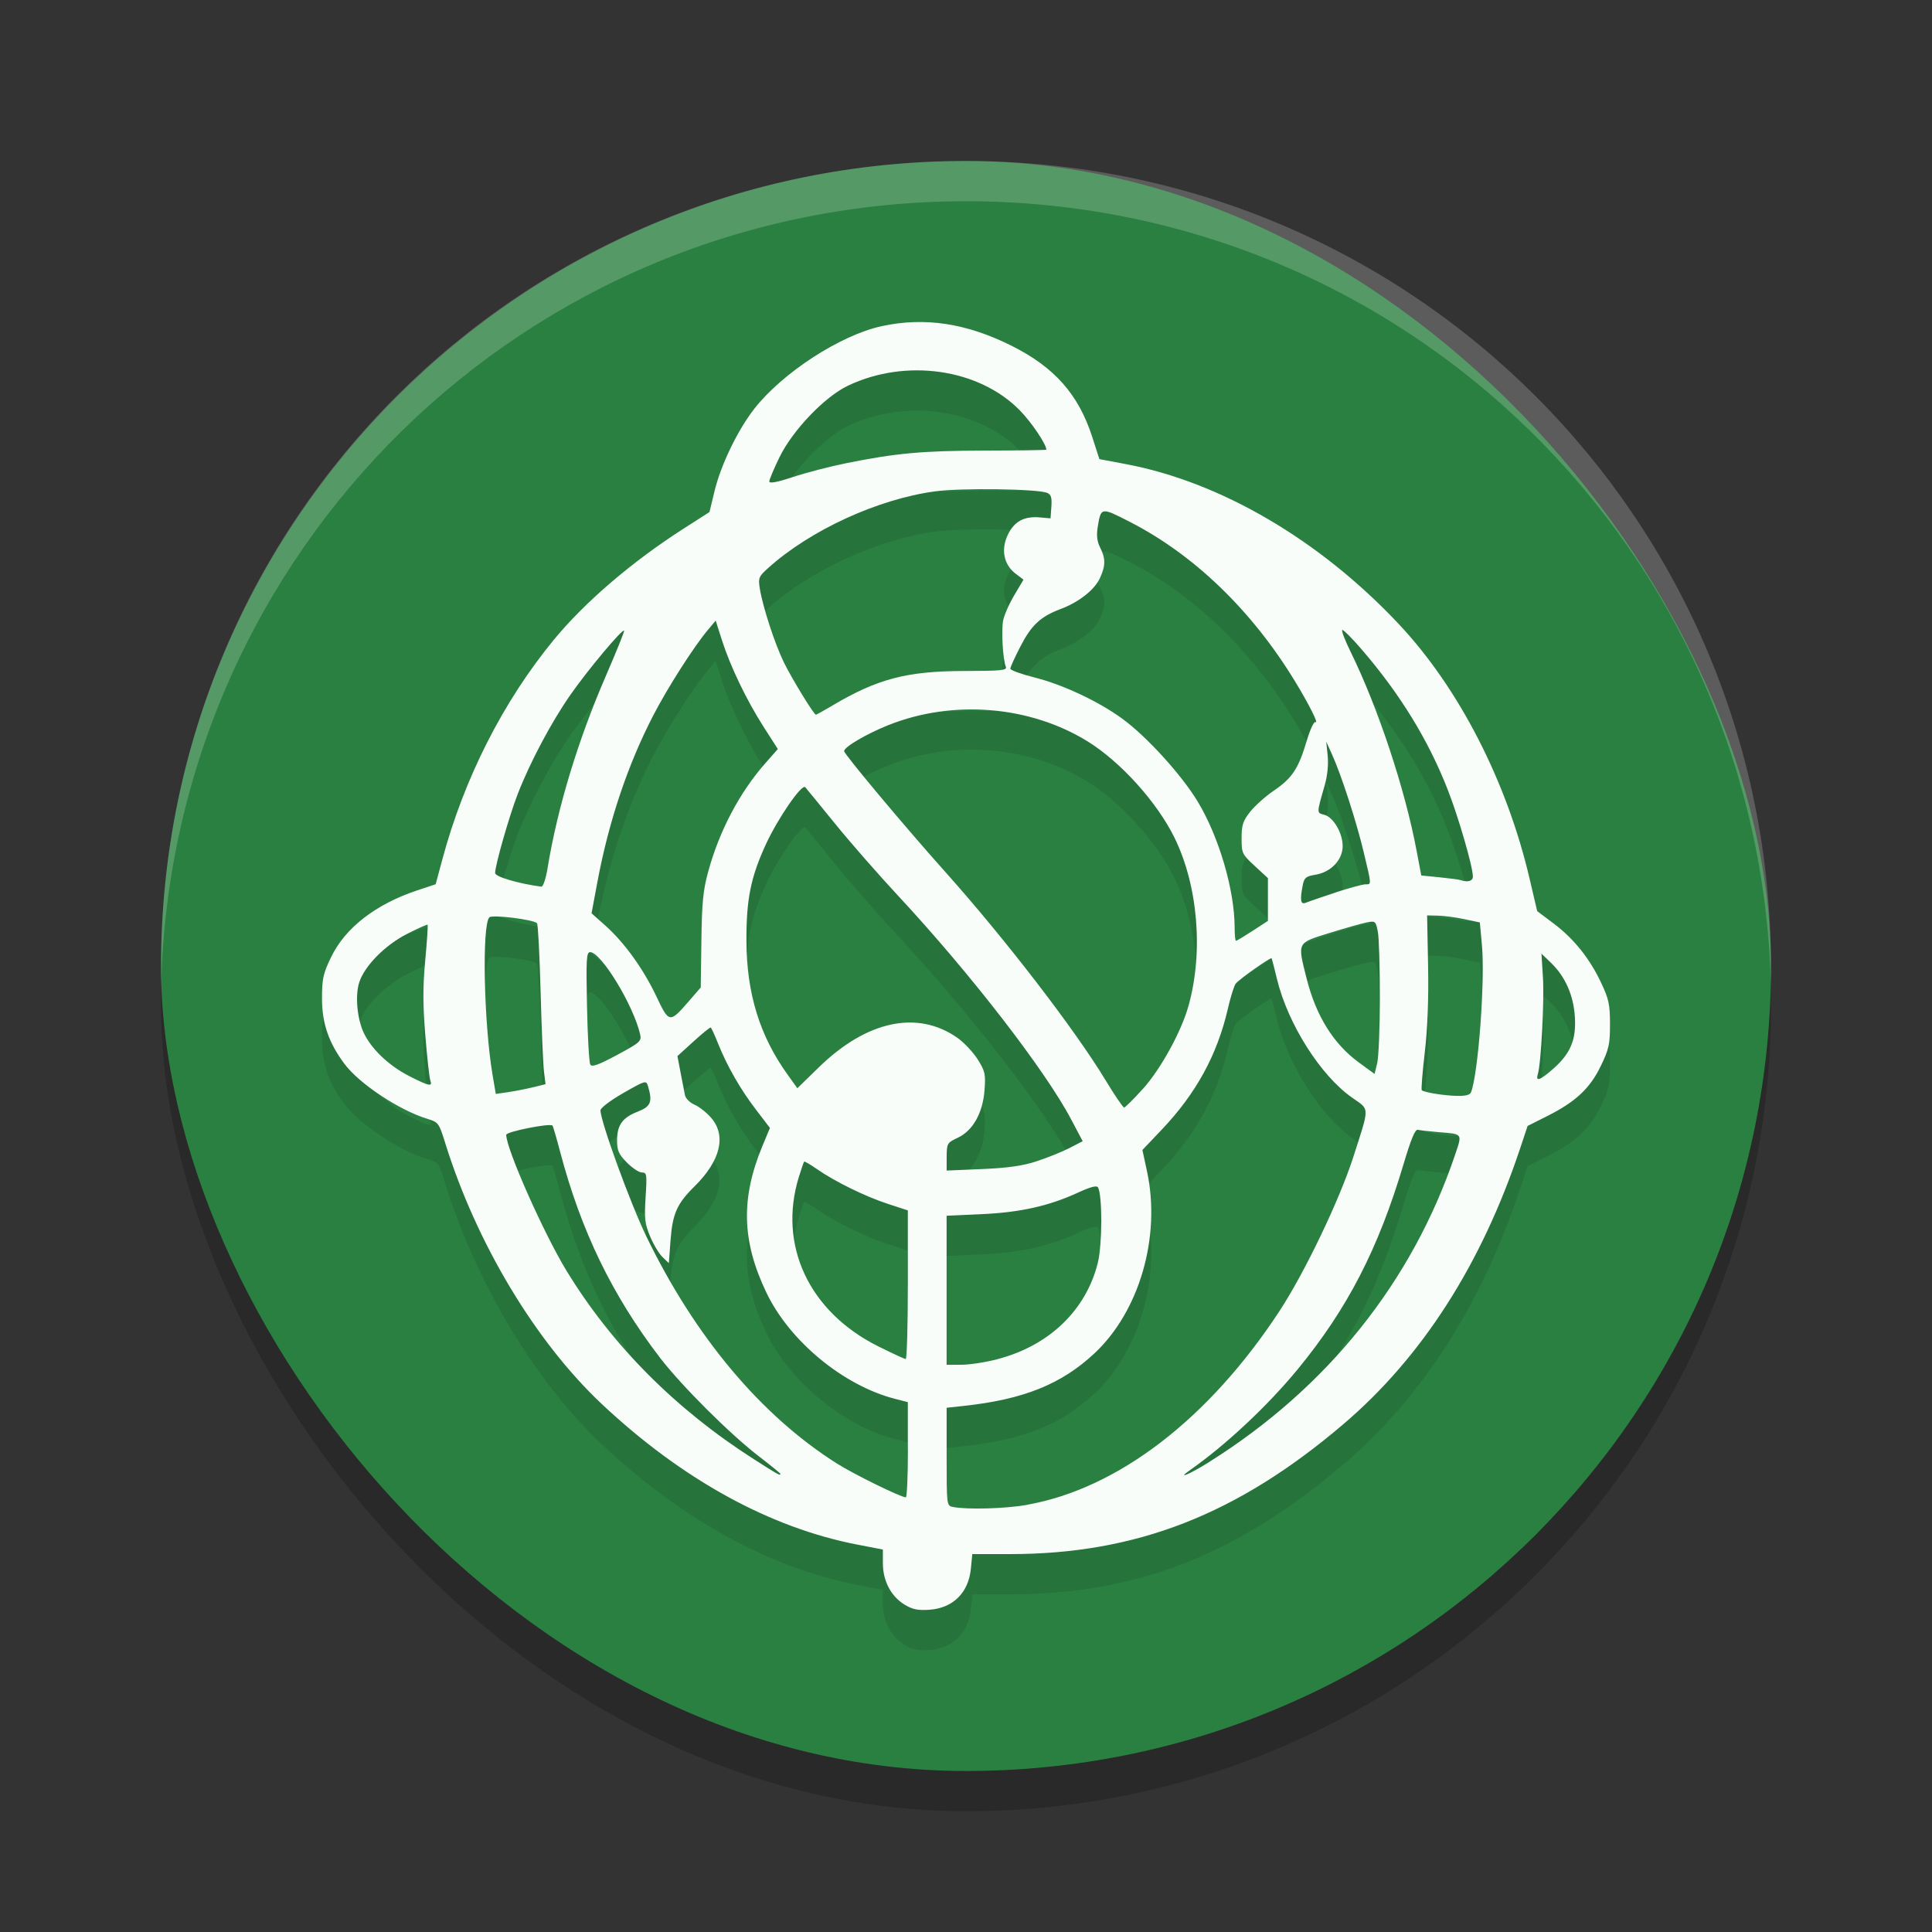 <?xml version="1.0" encoding="UTF-8" standalone="no"?>
<svg
   xmlns:dc="http://purl.org/dc/elements/1.1/"
   xmlns:cc="http://creativecommons.org/ns#"
   xmlns:rdf="http://www.w3.org/1999/02/22-rdf-syntax-ns#"
   xmlns:svg="http://www.w3.org/2000/svg"
   xmlns="http://www.w3.org/2000/svg"
   xmlns:sodipodi="http://sodipodi.sourceforge.net/DTD/sodipodi-0.dtd"
   xmlns:inkscape="http://www.inkscape.org/namespaces/inkscape"
   width="48"
   height="48"
   version="1"
   id="svg12"
   sodipodi:docname="ostinato.svg"
   inkscape:version="0.92.5 (2060ec1f9f, 2020-04-08)">
  <rect width="100%" height="100%" fill="#333333" stroke="none"/>
  <defs
     id="defs16" />
  <sodipodi:namedview
     pagecolor="#fefefe"
     bordercolor="#33994e"
     borderopacity="1"
     objecttolerance="10"
     gridtolerance="10"
     guidetolerance="10"
     inkscape:pageopacity="0"
     inkscape:pageshadow="2"
     inkscape:window-width="783"
     inkscape:window-height="480"
     id="namedview14"
     showgrid="false"
     inkscape:zoom="4.9166667"
     inkscape:cx="-1.1186441"
     inkscape:cy="24"
     inkscape:window-x="0"
     inkscape:window-y="28"
     inkscape:window-maximized="0"
     inkscape:current-layer="svg12" />
  <rect
     style="opacity:0.2"
     width="40"
     height="40"
     x="4"
     y="5"
     rx="20"
     ry="20"
     id="rect2" />
  <rect
     style="fill:#2a8041;fill-opacity:1"
     width="40"
     height="40"
     x="4"
     y="4"
     rx="20"
     ry="20"
     id="rect4" />
  <path
     style="opacity:0.2;fill:#fefefe"
     d="M 24,4 C 12.921,4 4.002,12.92 4.002,24 c 0,0.168 -0.004,0.333 0,0.5 C 4.266,13.654 13.089,5 24,5 c 10.911,0 19.734,8.654 19.998,19.5 0.004,-0.167 0,-0.332 0,-0.5 C 43.998,12.92 35.079,4 24,4 Z"
     id="path6" />
  <path
     style="opacity:0.1"
     d="m 22.476,40.868 c -0.338,-0.205 -0.541,-0.59 -0.541,-1.025 v -0.345 l -0.637,-0.123 c -2.171,-0.42 -4.349,-1.618 -6.339,-3.485 -1.656,-1.555 -3.126,-4.005 -3.902,-6.505 -0.15,-0.482 -0.166,-0.505 -0.437,-0.587 C 9.917,28.583 8.93,27.929 8.559,27.433 8.168,26.91 8,26.424 8,25.812 c -4.89e-5,-0.495 0.027,-0.62 0.226,-1.032 0.354,-0.733 1.11,-1.317 2.149,-1.662 l 0.449,-0.149 0.165,-0.614 c 0.541,-2.017 1.511,-3.928 2.771,-5.46 0.769,-0.935 1.945,-1.942 3.217,-2.757 l 0.65,-0.416 0.125,-0.519 c 0.156,-0.65 0.576,-1.519 0.987,-2.045 0.702,-0.899 2.143,-1.833 3.167,-2.055 1.069,-0.231 2.104,-0.074 3.229,0.489 1.063,0.532 1.66,1.207 2.001,2.263 l 0.178,0.552 0.649,0.122 c 2.361,0.443 4.821,1.883 6.786,3.972 1.494,1.588 2.687,3.909 3.253,6.329 l 0.189,0.807 0.411,0.309 c 0.501,0.376 0.9,0.875 1.183,1.482 C 39.97,25.82 40,25.962 40,26.447 c 0,0.496 -0.027,0.62 -0.228,1.036 -0.269,0.557 -0.624,0.89 -1.33,1.245 l -0.489,0.246 -0.187,0.562 c -0.962,2.883 -2.438,5.185 -4.395,6.851 -2.638,2.247 -5.148,3.224 -8.276,3.224 h -0.939 l -0.034,0.356 c -0.057,0.601 -0.441,0.985 -1.031,1.027 -0.283,0.02 -0.42,-0.008 -0.615,-0.126 z m 3.046,-2.483 c 2.254,-0.402 4.508,-2.132 6.263,-4.807 0.63,-0.96 1.493,-2.762 1.837,-3.831 0.412,-1.285 0.415,-1.164 -0.036,-1.481 -0.781,-0.549 -1.592,-1.832 -1.86,-2.942 -0.065,-0.27 -0.125,-0.502 -0.132,-0.515 -0.021,-0.036 -0.81,0.521 -0.894,0.631 -0.04,0.052 -0.127,0.332 -0.194,0.622 -0.265,1.148 -0.788,2.103 -1.64,3.001 l -0.483,0.508 0.114,0.529 c 0.35,1.626 -0.186,3.48 -1.31,4.528 -0.819,0.763 -1.757,1.141 -3.238,1.301 l -0.43,0.047 v 1.217 c 0,1.206 0.001,1.217 0.155,1.247 0.356,0.07 1.312,0.043 1.849,-0.053 z M 22.555,37.021 v -1.185 l -0.318,-0.082 C 20.955,35.425 19.62,34.324 19.042,33.119 18.428,31.838 18.399,30.773 18.945,29.463 l 0.183,-0.439 -0.342,-0.447 c -0.389,-0.507 -0.724,-1.091 -0.947,-1.651 -0.084,-0.211 -0.166,-0.389 -0.183,-0.397 -0.017,-0.008 -0.209,0.149 -0.428,0.348 l -0.398,0.362 0.078,0.411 c 0.043,0.226 0.092,0.478 0.109,0.56 0.017,0.083 0.124,0.188 0.238,0.237 0.114,0.048 0.3,0.196 0.414,0.327 0.381,0.443 0.231,1.065 -0.41,1.697 -0.442,0.437 -0.55,0.679 -0.601,1.349 l -0.042,0.563 -0.156,-0.15 c -0.086,-0.082 -0.225,-0.312 -0.308,-0.511 -0.132,-0.314 -0.147,-0.442 -0.113,-0.976 0.036,-0.571 0.03,-0.615 -0.092,-0.615 -0.072,0 -0.24,-0.112 -0.374,-0.248 -0.202,-0.206 -0.243,-0.299 -0.243,-0.546 0,-0.385 0.133,-0.57 0.516,-0.719 0.324,-0.126 0.37,-0.242 0.251,-0.637 -0.043,-0.143 -0.066,-0.137 -0.612,0.176 -0.319,0.182 -0.567,0.371 -0.567,0.43 0.001,0.277 0.742,2.312 1.14,3.133 1.212,2.501 2.856,4.458 4.743,5.647 0.424,0.267 1.562,0.825 1.703,0.836 0.028,0.002 0.052,-0.53 0.052,-1.182 z m -3.166,0.597 c 0,-0.015 -0.24,-0.21 -0.533,-0.435 -0.711,-0.544 -1.927,-1.757 -2.46,-2.452 -1.184,-1.547 -1.962,-3.15 -2.48,-5.117 -0.09,-0.343 -0.176,-0.635 -0.189,-0.649 -0.065,-0.066 -1.15,0.15 -1.15,0.229 0,0.349 0.928,2.442 1.497,3.376 1.127,1.849 2.704,3.436 4.655,4.683 0.605,0.387 0.66,0.417 0.66,0.365 z m 10.661,-0.301 c 2.93,-1.84 5.039,-4.476 6.101,-7.627 0.181,-0.538 0.2,-0.513 -0.418,-0.563 -0.227,-0.019 -0.455,-0.045 -0.507,-0.058 -0.067,-0.017 -0.171,0.233 -0.357,0.859 -0.626,2.101 -1.39,3.583 -2.623,5.085 -0.745,0.908 -1.793,1.89 -2.673,2.506 -0.366,0.256 -0.016,0.109 0.478,-0.201 z m -5.265,-2.55 c 1.279,-0.334 2.195,-1.212 2.489,-2.389 0.113,-0.453 0.116,-1.695 0.004,-1.879 -0.031,-0.052 -0.19,-0.01 -0.484,0.126 -0.727,0.336 -1.437,0.496 -2.399,0.54 l -0.877,0.04 v 1.851 1.851 h 0.367 c 0.202,0 0.607,-0.062 0.9,-0.139 z M 22.555,32.919 V 31.072 L 22.056,30.909 c -0.564,-0.185 -1.318,-0.555 -1.76,-0.864 -0.164,-0.114 -0.306,-0.197 -0.318,-0.184 -0.011,0.013 -0.069,0.182 -0.129,0.375 -0.526,1.697 0.248,3.353 1.968,4.212 0.349,0.174 0.657,0.317 0.686,0.317 0.028,1.39e-4 0.052,-0.831 0.052,-1.847 z m 3.2,-3.068 c 0.265,-0.086 0.631,-0.233 0.813,-0.327 l 0.331,-0.171 -0.286,-0.541 c -0.649,-1.229 -2.513,-3.638 -4.303,-5.561 -0.485,-0.521 -1.19,-1.327 -1.566,-1.79 -0.376,-0.463 -0.708,-0.87 -0.738,-0.903 -0.083,-0.092 -0.672,0.76 -0.97,1.402 -0.383,0.826 -0.495,1.377 -0.491,2.415 0.004,1.304 0.329,2.359 1.022,3.323 l 0.243,0.339 0.537,-0.523 c 1.185,-1.155 2.444,-1.424 3.435,-0.733 0.164,0.115 0.391,0.355 0.505,0.534 0.186,0.294 0.203,0.368 0.174,0.762 -0.042,0.573 -0.288,1.013 -0.665,1.19 -0.264,0.124 -0.274,0.141 -0.276,0.472 l -0.001,0.343 0.877,-0.037 c 0.638,-0.027 1.009,-0.079 1.359,-0.193 z m 2.639,-1.796 c 0.447,-0.498 0.955,-1.422 1.135,-2.068 0.373,-1.334 0.235,-2.985 -0.35,-4.176 -0.432,-0.88 -1.335,-1.881 -2.152,-2.388 -1.436,-0.89 -3.351,-1.048 -4.954,-0.408 -0.544,0.217 -1.101,0.544 -1.101,0.646 0,0.076 1.51,1.88 2.51,2.998 1.486,1.661 3.224,3.92 3.988,5.183 0.224,0.371 0.431,0.674 0.458,0.674 0.028,0 0.237,-0.208 0.465,-0.462 z m 8.155,0.079 c 0.18,-0.477 0.35,-2.785 0.269,-3.654 l -0.052,-0.562 -0.379,-0.081 c -0.208,-0.045 -0.503,-0.084 -0.655,-0.088 l -0.276,-0.007 0.024,1.246 c 0.016,0.825 -0.012,1.554 -0.082,2.156 -0.058,0.501 -0.092,0.924 -0.075,0.941 0.053,0.054 0.537,0.133 0.868,0.142 0.222,0.006 0.331,-0.023 0.358,-0.094 z m -23.295,-0.123 0.299,-0.075 -0.039,-0.324 c -0.021,-0.178 -0.059,-1.066 -0.083,-1.974 -0.024,-0.908 -0.064,-1.673 -0.089,-1.701 -0.082,-0.091 -1.114,-0.219 -1.184,-0.146 -0.188,0.192 -0.137,2.645 0.081,3.924 l 0.079,0.464 0.319,-0.047 c 0.175,-0.026 0.453,-0.081 0.617,-0.122 z m -2.563,-0.168 c -0.023,-0.062 -0.079,-0.565 -0.124,-1.117 -0.062,-0.766 -0.063,-1.209 -0.002,-1.867 0.044,-0.475 0.07,-0.873 0.059,-0.885 -0.012,-0.012 -0.241,0.091 -0.51,0.228 -0.547,0.279 -1.056,0.794 -1.188,1.202 -0.106,0.327 -0.055,0.899 0.11,1.254 0.189,0.404 0.624,0.818 1.129,1.076 0.496,0.253 0.587,0.272 0.526,0.11 z m 27.889,-0.281 c 0.434,-0.379 0.581,-0.722 0.548,-1.285 -0.031,-0.542 -0.236,-1.009 -0.592,-1.354 l -0.239,-0.232 0.037,0.594 c 0.036,0.576 -0.047,2.143 -0.127,2.403 -0.06,0.193 0.051,0.155 0.372,-0.125 z m -4.298,-1.783 c 0.001,-0.753 -0.021,-1.49 -0.051,-1.637 -0.051,-0.256 -0.063,-0.266 -0.273,-0.225 -0.121,0.024 -0.537,0.142 -0.925,0.262 -0.817,0.254 -0.8,0.219 -0.572,1.126 0.234,0.933 0.667,1.63 1.301,2.093 l 0.389,0.284 0.065,-0.267 c 0.036,-0.147 0.066,-0.884 0.067,-1.637 z m -18.378,0.919 c -0.165,-0.721 -0.969,-2.042 -1.241,-2.042 -0.094,0 -0.103,0.165 -0.079,1.352 0.015,0.743 0.052,1.392 0.082,1.441 0.041,0.068 0.205,0.009 0.667,-0.24 0.571,-0.307 0.61,-0.342 0.571,-0.511 z m 1.216,-0.83 0.29,-0.335 0.016,-1.159 c 0.012,-0.948 0.043,-1.26 0.169,-1.718 0.277,-1.015 0.781,-1.97 1.425,-2.7 l 0.305,-0.346 -0.352,-0.549 c -0.425,-0.664 -0.828,-1.502 -1.037,-2.157 l -0.155,-0.485 -0.2,0.239 c -0.348,0.416 -0.996,1.431 -1.348,2.111 -0.636,1.228 -1.108,2.634 -1.391,4.145 l -0.145,0.776 0.345,0.308 c 0.474,0.423 0.943,1.075 1.268,1.762 0.314,0.664 0.327,0.665 0.81,0.108 z m 14.001,-1.741 0.38,-0.248 v -0.531 -0.531 l -0.327,-0.302 c -0.315,-0.291 -0.327,-0.316 -0.327,-0.689 0,-0.328 0.033,-0.429 0.212,-0.657 0.117,-0.148 0.384,-0.387 0.595,-0.53 0.451,-0.307 0.607,-0.545 0.811,-1.232 0.084,-0.282 0.18,-0.49 0.218,-0.467 0.089,0.056 -0.17,-0.458 -0.517,-1.026 -1.074,-1.757 -2.502,-3.132 -4.099,-3.95 -0.715,-0.366 -0.714,-0.366 -0.795,0.134 -0.033,0.207 -0.016,0.354 0.061,0.506 0.138,0.273 0.137,0.454 -0.007,0.762 -0.135,0.291 -0.524,0.596 -0.974,0.765 -0.499,0.187 -0.726,0.398 -0.999,0.928 -0.139,0.269 -0.252,0.519 -0.252,0.555 0,0.036 0.271,0.134 0.602,0.218 0.703,0.177 1.589,0.593 2.18,1.024 0.605,0.441 1.475,1.397 1.876,2.063 0.526,0.872 0.914,2.195 0.915,3.122 2.78e-4,0.183 0.015,0.334 0.034,0.334 0.018,0 0.204,-0.112 0.413,-0.248 z m 2.062,-0.955 c 0.339,-0.111 0.672,-0.201 0.74,-0.201 0.155,0 0.156,0.032 -0.044,-0.807 -0.181,-0.758 -0.555,-1.914 -0.786,-2.422 l -0.143,-0.316 0.036,0.351 c 0.022,0.219 -0.006,0.496 -0.075,0.737 -0.201,0.701 -0.2,0.68 -0.012,0.728 0.227,0.058 0.459,0.451 0.459,0.778 0,0.343 -0.29,0.649 -0.674,0.712 -0.237,0.039 -0.281,0.074 -0.317,0.257 -0.075,0.382 -0.054,0.495 0.079,0.438 0.066,-0.028 0.398,-0.142 0.736,-0.253 z M 13.604,22.566 c 0.253,-1.524 0.756,-3.178 1.455,-4.789 0.259,-0.597 0.46,-1.096 0.447,-1.11 -0.045,-0.046 -0.892,0.964 -1.323,1.58 -0.481,0.686 -1.009,1.679 -1.32,2.479 -0.21,0.54 -0.562,1.772 -0.562,1.964 -4.8e-5,0.092 0.571,0.261 1.146,0.339 0.046,0.006 0.112,-0.186 0.158,-0.463 z m 22.989,0.211 c -3.48e-4,-0.244 -0.356,-1.472 -0.625,-2.159 -0.486,-1.24 -1.185,-2.379 -2.146,-3.493 -0.225,-0.261 -0.437,-0.474 -0.471,-0.474 -0.034,0 0.058,0.245 0.205,0.544 0.678,1.379 1.352,3.41 1.639,4.941 l 0.116,0.615 0.452,0.045 c 0.249,0.025 0.483,0.056 0.521,0.069 0.179,0.063 0.31,0.026 0.309,-0.087 z M 20.685,18.526 c 1.115,-0.66 1.849,-0.853 3.264,-0.855 0.937,-0.002 1.078,-0.016 1.04,-0.107 -0.072,-0.17 -0.114,-0.888 -0.067,-1.144 0.024,-0.13 0.147,-0.413 0.275,-0.628 l 0.231,-0.391 -0.194,-0.147 c -0.294,-0.222 -0.371,-0.597 -0.197,-0.963 0.16,-0.337 0.405,-0.471 0.799,-0.436 l 0.264,0.023 0.021,-0.29 c 0.016,-0.225 -0.007,-0.301 -0.103,-0.342 -0.241,-0.102 -2.144,-0.127 -2.793,-0.038 -1.423,0.196 -3.086,0.96 -4.132,1.897 -0.245,0.219 -0.258,0.252 -0.215,0.521 0.074,0.457 0.373,1.374 0.598,1.832 0.203,0.413 0.745,1.299 0.795,1.299 0.014,0 0.201,-0.104 0.416,-0.231 z m 0.308,-6.012 c 1.265,-0.256 1.92,-0.316 3.472,-0.319 0.842,-0.002 1.531,-0.012 1.531,-0.023 0,-0.134 -0.369,-0.681 -0.659,-0.977 -1.017,-1.038 -2.836,-1.298 -4.272,-0.61 -0.579,0.277 -1.371,1.106 -1.698,1.776 -0.139,0.285 -0.253,0.556 -0.253,0.602 0,0.056 0.196,0.019 0.589,-0.111 0.324,-0.107 0.904,-0.258 1.29,-0.336 z"
     id="path8" />
  <path
     style="fill:#f9fdfa;fill-opacity:1"
     d="m 22.476,39.868 c -0.338,-0.205 -0.541,-0.59 -0.541,-1.025 v -0.345 l -0.637,-0.123 c -2.171,-0.42 -4.349,-1.618 -6.339,-3.485 -1.656,-1.555 -3.126,-4.005 -3.902,-6.505 -0.15,-0.482 -0.166,-0.505 -0.437,-0.587 C 9.917,27.583 8.93,26.929 8.559,26.433 8.168,25.91 8,25.424 8,24.812 c -4.89e-5,-0.495 0.027,-0.62 0.226,-1.032 0.354,-0.733 1.11,-1.317 2.149,-1.662 l 0.449,-0.149 0.165,-0.614 c 0.541,-2.017 1.511,-3.928 2.771,-5.46 0.769,-0.935 1.945,-1.942 3.217,-2.757 l 0.65,-0.416 0.125,-0.519 c 0.156,-0.65 0.576,-1.519 0.987,-2.045 0.702,-0.899 2.143,-1.833 3.167,-2.055 1.069,-0.231 2.104,-0.074 3.229,0.489 1.063,0.532 1.66,1.207 2.001,2.263 l 0.178,0.552 0.649,0.122 c 2.361,0.443 4.821,1.883 6.786,3.972 1.494,1.588 2.687,3.909 3.253,6.329 l 0.189,0.807 0.411,0.309 c 0.501,0.376 0.9,0.875 1.183,1.482 C 39.97,24.82 40,24.962 40,25.447 c 0,0.496 -0.027,0.62 -0.228,1.036 -0.269,0.557 -0.624,0.89 -1.33,1.245 l -0.489,0.246 -0.187,0.562 c -0.962,2.883 -2.438,5.185 -4.395,6.851 -2.638,2.247 -5.148,3.224 -8.276,3.224 h -0.939 l -0.034,0.356 c -0.057,0.601 -0.441,0.985 -1.031,1.027 -0.283,0.02 -0.42,-0.008 -0.615,-0.126 z m 3.046,-2.483 c 2.254,-0.402 4.508,-2.132 6.263,-4.807 0.63,-0.96 1.493,-2.762 1.837,-3.831 0.412,-1.285 0.415,-1.164 -0.036,-1.481 -0.781,-0.549 -1.592,-1.832 -1.86,-2.942 -0.065,-0.27 -0.125,-0.502 -0.132,-0.515 -0.021,-0.036 -0.81,0.521 -0.894,0.631 -0.04,0.052 -0.127,0.332 -0.194,0.622 -0.265,1.148 -0.788,2.103 -1.64,3.001 l -0.483,0.508 0.114,0.529 c 0.35,1.626 -0.186,3.48 -1.31,4.528 -0.819,0.763 -1.757,1.141 -3.238,1.301 l -0.43,0.047 v 1.217 c 0,1.206 0.001,1.217 0.155,1.247 0.356,0.07 1.312,0.043 1.849,-0.053 z M 22.555,36.021 v -1.185 l -0.318,-0.082 c -1.282,-0.329 -2.617,-1.431 -3.194,-2.635 -0.615,-1.281 -0.643,-2.346 -0.097,-3.657 l 0.183,-0.439 -0.342,-0.447 c -0.389,-0.507 -0.724,-1.091 -0.947,-1.651 -0.084,-0.211 -0.166,-0.389 -0.183,-0.397 -0.017,-0.008 -0.209,0.149 -0.428,0.348 l -0.398,0.362 0.078,0.411 c 0.043,0.226 0.092,0.478 0.109,0.56 0.017,0.083 0.124,0.188 0.238,0.237 0.114,0.048 0.3,0.196 0.414,0.327 0.381,0.443 0.231,1.065 -0.41,1.697 -0.442,0.437 -0.55,0.679 -0.601,1.349 l -0.042,0.563 -0.156,-0.15 c -0.086,-0.082 -0.225,-0.312 -0.308,-0.511 -0.132,-0.314 -0.147,-0.442 -0.113,-0.976 0.036,-0.571 0.03,-0.615 -0.092,-0.615 -0.072,0 -0.24,-0.112 -0.374,-0.248 -0.202,-0.206 -0.243,-0.299 -0.243,-0.546 0,-0.385 0.133,-0.57 0.516,-0.719 0.324,-0.126 0.37,-0.242 0.251,-0.637 -0.043,-0.143 -0.066,-0.137 -0.612,0.176 -0.319,0.182 -0.567,0.371 -0.567,0.43 0.001,0.277 0.742,2.312 1.14,3.133 1.212,2.501 2.856,4.458 4.743,5.647 0.424,0.267 1.562,0.825 1.703,0.836 0.028,0.002 0.052,-0.53 0.052,-1.182 z m -3.166,0.597 c 0,-0.015 -0.24,-0.21 -0.533,-0.435 -0.711,-0.544 -1.927,-1.757 -2.46,-2.452 -1.184,-1.547 -1.962,-3.15 -2.48,-5.117 -0.09,-0.343 -0.176,-0.635 -0.189,-0.649 -0.065,-0.066 -1.15,0.15 -1.15,0.229 0,0.349 0.928,2.442 1.497,3.376 1.127,1.849 2.704,3.436 4.655,4.683 0.605,0.387 0.66,0.417 0.66,0.365 z m 10.661,-0.301 c 2.93,-1.84 5.039,-4.476 6.101,-7.627 0.181,-0.538 0.2,-0.513 -0.418,-0.563 -0.227,-0.019 -0.455,-0.045 -0.507,-0.058 -0.067,-0.017 -0.171,0.233 -0.357,0.859 -0.626,2.101 -1.39,3.583 -2.623,5.085 -0.745,0.908 -1.793,1.89 -2.673,2.506 -0.366,0.256 -0.016,0.109 0.478,-0.201 z m -5.265,-2.55 c 1.279,-0.334 2.195,-1.212 2.489,-2.389 0.113,-0.453 0.116,-1.695 0.004,-1.879 -0.031,-0.052 -0.19,-0.01 -0.484,0.126 -0.727,0.336 -1.437,0.496 -2.399,0.54 l -0.877,0.04 v 1.851 1.851 h 0.367 c 0.202,0 0.607,-0.062 0.9,-0.139 z M 22.555,31.919 V 30.072 L 22.056,29.909 c -0.564,-0.185 -1.318,-0.555 -1.76,-0.864 -0.164,-0.114 -0.306,-0.197 -0.318,-0.184 -0.011,0.013 -0.069,0.182 -0.129,0.375 -0.526,1.697 0.248,3.353 1.968,4.212 0.349,0.174 0.657,0.317 0.686,0.317 0.028,1.39e-4 0.052,-0.831 0.052,-1.847 z m 3.2,-3.068 c 0.265,-0.086 0.631,-0.233 0.813,-0.327 l 0.331,-0.171 -0.286,-0.541 c -0.649,-1.229 -2.513,-3.638 -4.303,-5.561 -0.485,-0.521 -1.19,-1.327 -1.566,-1.79 -0.376,-0.463 -0.708,-0.87 -0.738,-0.903 -0.083,-0.092 -0.672,0.76 -0.97,1.402 -0.383,0.826 -0.495,1.377 -0.491,2.415 0.004,1.304 0.329,2.359 1.022,3.323 l 0.243,0.339 0.537,-0.523 c 1.185,-1.155 2.444,-1.424 3.435,-0.733 0.164,0.115 0.391,0.355 0.505,0.534 0.186,0.294 0.203,0.368 0.174,0.762 -0.042,0.573 -0.288,1.013 -0.665,1.19 -0.264,0.124 -0.274,0.141 -0.276,0.472 l -0.001,0.343 0.877,-0.037 c 0.638,-0.027 1.009,-0.079 1.359,-0.193 z m 2.639,-1.796 c 0.447,-0.498 0.955,-1.422 1.135,-2.068 0.373,-1.334 0.235,-2.985 -0.35,-4.176 -0.432,-0.88 -1.335,-1.881 -2.152,-2.388 -1.436,-0.89 -3.351,-1.048 -4.954,-0.408 -0.544,0.217 -1.101,0.544 -1.101,0.646 0,0.076 1.51,1.88 2.51,2.998 1.486,1.661 3.224,3.92 3.988,5.183 0.224,0.371 0.431,0.674 0.458,0.674 0.028,0 0.237,-0.208 0.465,-0.462 z m 8.155,0.079 c 0.18,-0.477 0.35,-2.785 0.269,-3.654 l -0.052,-0.562 -0.379,-0.081 c -0.208,-0.045 -0.503,-0.084 -0.655,-0.088 l -0.276,-0.007 0.024,1.246 c 0.016,0.825 -0.012,1.554 -0.082,2.156 -0.058,0.501 -0.092,0.924 -0.075,0.941 0.053,0.054 0.537,0.133 0.868,0.142 0.222,0.006 0.331,-0.023 0.358,-0.094 z m -23.295,-0.123 0.299,-0.075 -0.039,-0.324 c -0.021,-0.178 -0.059,-1.066 -0.083,-1.974 -0.024,-0.908 -0.064,-1.673 -0.089,-1.701 -0.082,-0.091 -1.114,-0.219 -1.184,-0.146 -0.188,0.192 -0.137,2.645 0.081,3.924 l 0.079,0.464 0.319,-0.047 c 0.175,-0.026 0.453,-0.081 0.617,-0.122 z m -2.563,-0.168 c -0.023,-0.062 -0.079,-0.565 -0.124,-1.117 -0.062,-0.766 -0.063,-1.209 -0.002,-1.867 0.044,-0.475 0.07,-0.873 0.059,-0.885 -0.012,-0.012 -0.241,0.091 -0.51,0.228 -0.547,0.279 -1.056,0.794 -1.188,1.202 -0.106,0.327 -0.055,0.899 0.11,1.254 0.189,0.404 0.624,0.818 1.129,1.076 0.496,0.253 0.587,0.272 0.526,0.11 z m 27.889,-0.281 c 0.434,-0.379 0.581,-0.722 0.548,-1.285 -0.031,-0.542 -0.236,-1.009 -0.592,-1.354 l -0.239,-0.232 0.037,0.594 c 0.036,0.576 -0.047,2.143 -0.127,2.403 -0.06,0.193 0.051,0.155 0.372,-0.125 z m -4.298,-1.783 c 0.001,-0.753 -0.021,-1.49 -0.051,-1.637 -0.051,-0.256 -0.063,-0.266 -0.273,-0.225 -0.121,0.024 -0.537,0.142 -0.925,0.262 -0.817,0.254 -0.8,0.219 -0.572,1.126 0.234,0.933 0.667,1.63 1.301,2.093 l 0.389,0.284 0.065,-0.267 c 0.036,-0.147 0.066,-0.884 0.067,-1.637 z m -18.378,0.919 c -0.165,-0.721 -0.969,-2.042 -1.241,-2.042 -0.094,0 -0.103,0.165 -0.079,1.352 0.015,0.743 0.052,1.392 0.082,1.441 0.041,0.068 0.205,0.009 0.667,-0.24 0.571,-0.307 0.61,-0.342 0.571,-0.511 z m 1.216,-0.83 0.29,-0.335 0.016,-1.159 c 0.012,-0.948 0.043,-1.26 0.169,-1.718 0.277,-1.015 0.781,-1.97 1.425,-2.7 l 0.305,-0.346 -0.352,-0.549 c -0.425,-0.664 -0.828,-1.502 -1.037,-2.157 l -0.155,-0.485 -0.2,0.239 c -0.348,0.416 -0.996,1.431 -1.348,2.111 -0.636,1.228 -1.108,2.634 -1.391,4.145 l -0.145,0.776 0.345,0.308 c 0.474,0.423 0.943,1.075 1.268,1.762 0.314,0.664 0.327,0.665 0.81,0.108 z m 14.001,-1.741 0.38,-0.248 v -0.531 -0.531 l -0.327,-0.302 c -0.315,-0.291 -0.327,-0.316 -0.327,-0.689 0,-0.328 0.033,-0.429 0.212,-0.657 0.117,-0.148 0.384,-0.387 0.595,-0.53 0.451,-0.307 0.607,-0.545 0.811,-1.232 0.084,-0.282 0.18,-0.49 0.218,-0.467 0.089,0.056 -0.17,-0.458 -0.517,-1.026 -1.074,-1.757 -2.502,-3.132 -4.099,-3.95 -0.715,-0.366 -0.714,-0.366 -0.795,0.134 -0.033,0.207 -0.016,0.354 0.061,0.506 0.138,0.273 0.137,0.454 -0.007,0.762 -0.135,0.291 -0.524,0.596 -0.974,0.765 -0.499,0.187 -0.726,0.398 -0.999,0.928 -0.139,0.269 -0.252,0.519 -0.252,0.555 0,0.036 0.271,0.134 0.602,0.218 0.703,0.177 1.589,0.593 2.18,1.024 0.605,0.441 1.475,1.397 1.876,2.063 0.526,0.872 0.914,2.195 0.915,3.122 2.78e-4,0.183 0.015,0.334 0.034,0.334 0.018,0 0.204,-0.112 0.413,-0.248 z m 2.062,-0.955 c 0.339,-0.111 0.672,-0.201 0.74,-0.201 0.155,0 0.156,0.032 -0.044,-0.807 -0.181,-0.758 -0.555,-1.914 -0.786,-2.422 l -0.143,-0.316 0.036,0.351 c 0.022,0.219 -0.006,0.496 -0.075,0.737 -0.201,0.701 -0.2,0.68 -0.012,0.728 0.227,0.058 0.459,0.451 0.459,0.778 0,0.343 -0.29,0.649 -0.674,0.712 -0.237,0.039 -0.281,0.074 -0.317,0.257 -0.075,0.382 -0.054,0.495 0.079,0.438 0.066,-0.028 0.398,-0.142 0.736,-0.253 z M 13.604,21.566 c 0.253,-1.524 0.756,-3.178 1.455,-4.789 0.259,-0.597 0.46,-1.096 0.447,-1.11 -0.045,-0.046 -0.892,0.964 -1.323,1.58 -0.481,0.686 -1.009,1.679 -1.32,2.479 -0.21,0.54 -0.562,1.772 -0.562,1.964 -4.8e-5,0.092 0.571,0.261 1.146,0.339 0.046,0.006 0.112,-0.186 0.158,-0.463 z m 22.989,0.211 c -3.48e-4,-0.244 -0.356,-1.472 -0.625,-2.159 -0.486,-1.24 -1.185,-2.379 -2.146,-3.493 -0.225,-0.261 -0.437,-0.474 -0.471,-0.474 -0.034,0 0.058,0.245 0.205,0.544 0.678,1.379 1.352,3.41 1.639,4.941 l 0.116,0.615 0.452,0.045 c 0.249,0.025 0.483,0.056 0.521,0.069 0.179,0.063 0.31,0.026 0.309,-0.087 z M 20.685,17.526 c 1.115,-0.66 1.849,-0.853 3.264,-0.855 0.937,-0.002 1.078,-0.016 1.04,-0.107 -0.072,-0.17 -0.114,-0.888 -0.067,-1.144 0.024,-0.13 0.147,-0.413 0.275,-0.628 l 0.231,-0.391 -0.194,-0.147 c -0.294,-0.222 -0.371,-0.597 -0.197,-0.963 0.16,-0.337 0.405,-0.471 0.799,-0.436 l 0.264,0.023 0.021,-0.29 c 0.016,-0.225 -0.007,-0.301 -0.103,-0.342 -0.241,-0.102 -2.144,-0.127 -2.793,-0.038 -1.423,0.196 -3.086,0.96 -4.132,1.897 -0.245,0.219 -0.258,0.252 -0.215,0.521 0.074,0.457 0.373,1.374 0.598,1.832 0.203,0.413 0.745,1.299 0.795,1.299 0.014,0 0.201,-0.104 0.416,-0.231 z m 0.308,-6.012 c 1.265,-0.256 1.92,-0.316 3.472,-0.319 0.842,-0.002 1.531,-0.012 1.531,-0.023 0,-0.134 -0.369,-0.681 -0.659,-0.977 C 24.319,9.156 22.5,8.897 21.064,9.584 c -0.579,0.277 -1.371,1.106 -1.698,1.776 -0.139,0.285 -0.253,0.556 -0.253,0.602 0,0.056 0.196,0.019 0.589,-0.111 0.324,-0.107 0.904,-0.258 1.29,-0.336 z"
     id="path10" />
</svg>
